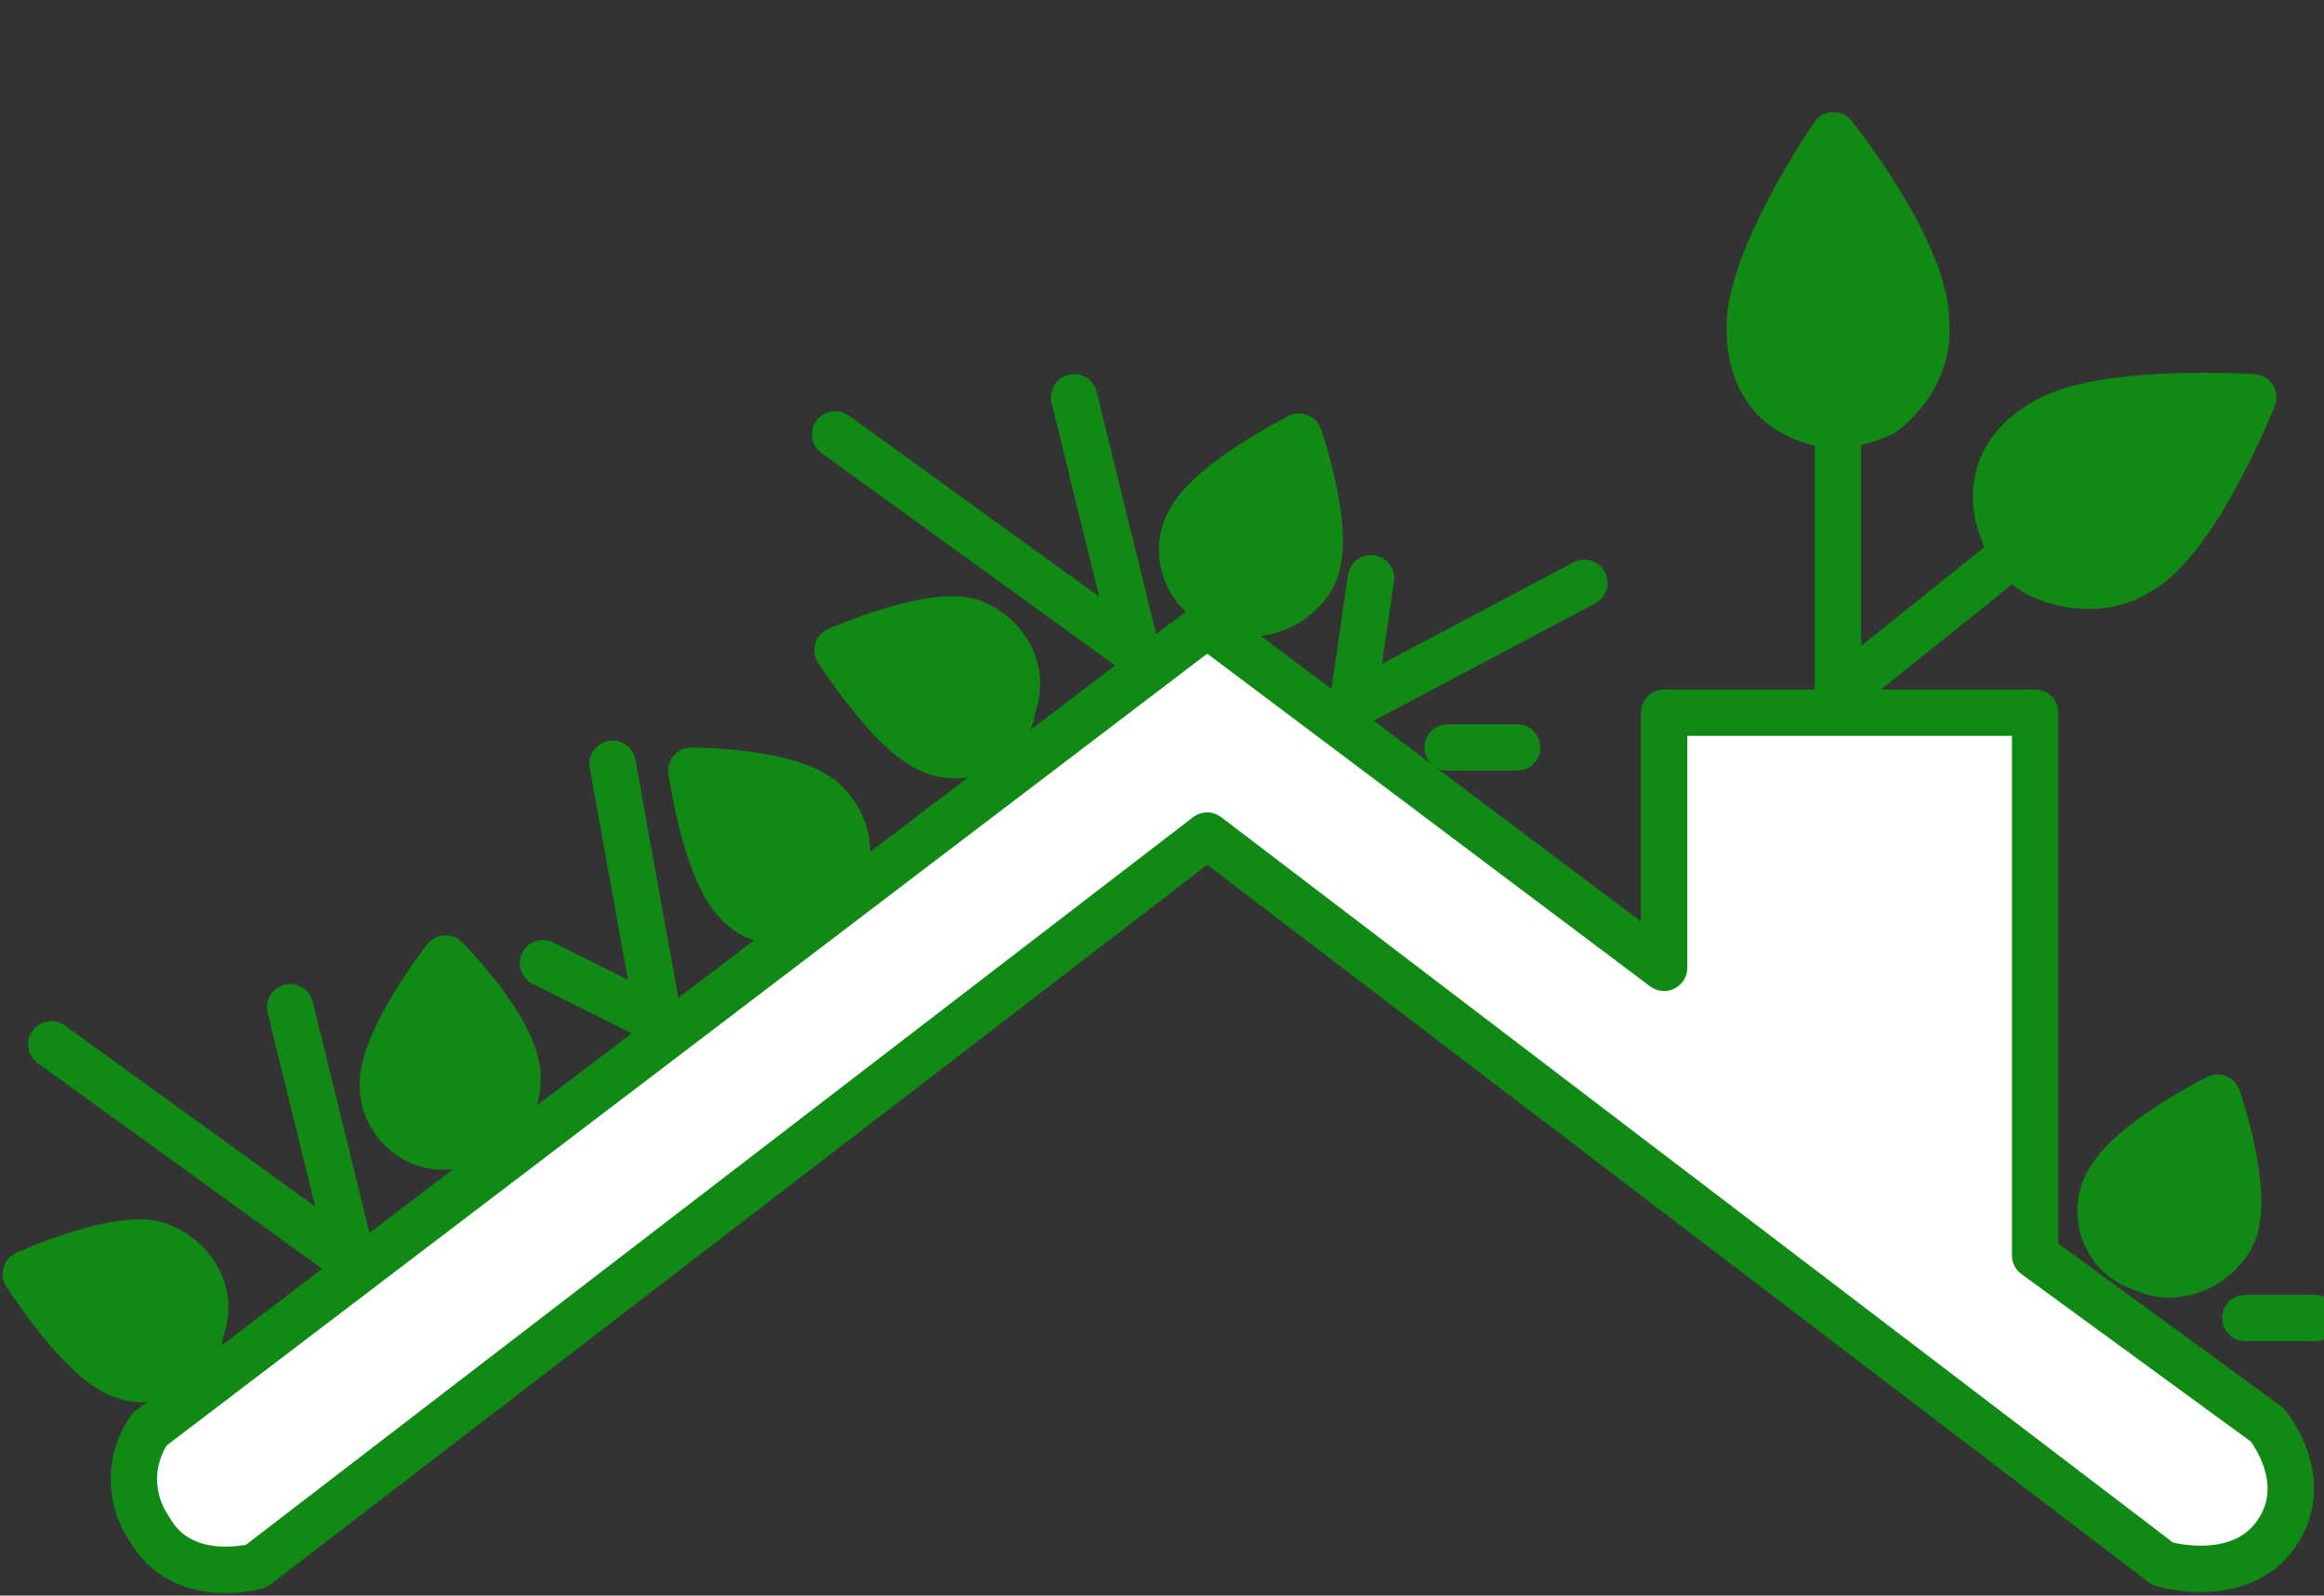 <?xml version="1.0" encoding="utf-8"?>
<!-- Generator: Adobe Illustrator 23.1.0, SVG Export Plug-In . SVG Version: 6.00 Build 0)  -->
<svg version="1.1" id="Layer_1" xmlns="http://www.w3.org/2000/svg" xmlns:xlink="http://www.w3.org/1999/xlink" x="0px" y="0px"
	 viewBox="0 0 100.2 68.8" style="enable-background:new 0 0 100.2 68.8;" xml:space="preserve">
<rect x="0" y="0" width="100.2" height="68.8" fill="#333333" stroke="none"/>
<g id="Group_65" transform="translate(1.097 1.365)" style="display:none;">
	
		<path id="Path_115" style="display:inline;fill:#FFFFFF;stroke:#000000;stroke-width:2;stroke-linecap:round;stroke-linejoin:round;" d="
		M9.7,66.2L51,34.5l41.5,31.6c0,0,3.3,1,4.9-1.3s-0.4-4.8-0.4-4.8l-10.1-7.4V29.2H70.8v11.1L51,25.4L5.1,60.3c-0.9,1.3-0.9,3,0,4.3
		C6.6,67.1,9.7,66.2,9.7,66.2z"/>
	
		<path id="Path_116" style="display:inline;fill:none;stroke:#000000;stroke-width:2;stroke-linecap:round;stroke-linejoin:round;" d="
		M76,1.1c0,0,8.9,3.3,2.3,13.7S80,28.1,80,28.1"/>
	
		<path id="Path_119" style="display:inline;fill:none;stroke:#000000;stroke-width:2;stroke-linecap:round;stroke-linejoin:round;" d="
		M84.5,0c0,0,9.5,5.5,0,15.8"/>
</g>
<g id="Group_67" transform="translate(3.011 -3.569)">
	<g id="Group_64" transform="translate(3.836 0)">
		<path id="Path_115_1_" style="fill:#FFFFFF;stroke:#108A14;stroke-width:2;stroke-linecap:round;stroke-linejoin:round;" d="
			M4.2,71.1l41-31.5L86.4,71c0,0,3.3,1,4.9-1.3S90.9,65,90.9,65l-10-7.3V34.3h-16v11L45.2,30.5L-0.4,65.2c-0.9,1.3-0.9,3,0,4.3
			C1,72,4.2,71.1,4.2,71.1z"/>
		<path id="Path_116_1_" style="fill:none;stroke:#108A14;stroke-width:2;stroke-linecap:round;stroke-linejoin:round;" d="
			M72.4,14.4v19.1L85,23.4"/>
		<path id="Path_117" style="fill:#108A14;stroke:#108A14;stroke-width:2;stroke-linecap:round;stroke-linejoin:round;" d="
			M72.2,9.4c0,0-3.5,5.1-3.6,8.1s1.7,4.2,3.6,4.4c0.7,0,1.4-0.2,2.1-0.5c1.2-0.9,2-2.3,1.9-3.8C76.3,14.5,72.2,9.4,72.2,9.4z"/>
		<path id="Path_118" style="fill:#108A14;stroke:#108A14;stroke-width:2;stroke-linecap:round;stroke-linejoin:round;" d="
			M90.3,20.7c0,0-6.1-0.4-8.7,0.9s-2.8,3.5-1.9,5.3c0.3,0.6,0.8,1.2,1.5,1.5c1.4,0.6,3,0.6,4.2-0.2C87.9,26.8,90.3,20.7,90.3,20.7z"
			/>
	</g>
	<path id="Path_125" style="fill:#108A14;stroke:#108A14;stroke-width:2;stroke-linecap:round;stroke-linejoin:round;" d="
		M-1.9,58.5c0,0,2.3,3.6,4,4.3c1.3,0.6,2.8,0,3.4-1.3c0.1-0.1,0.1-0.3,0.1-0.4c0.2-0.5,0.3-1.1,0.2-1.6c-0.2-1-0.9-1.8-1.9-2.2
		C2.3,56.6-1.9,58.5-1.9,58.5z"/>
	
		<path id="Path_127" style="fill:none;stroke:#108A14;stroke-width:2;stroke-linecap:round;stroke-linejoin:round;stroke-miterlimit:4;" d="
		M-0.8,48.6l13,9.4l-2.7-11"/>
	<path id="Path_128" style="fill:#108A14;stroke:#108A14;stroke-width:2;stroke-linecap:round;stroke-linejoin:round;" d="
		M16.2,44.9c0,0-2.6,3.3-2.7,5.3c-0.1,1.4,1,2.7,2.4,2.8c0.1,0,0.3,0,0.4,0c0.5,0,1.1-0.1,1.6-0.4c0.9-0.5,1.4-1.5,1.4-2.5
		C19.4,48.1,16.2,44.9,16.2,44.9z"/>
	<path id="Path_129" style="fill:none;stroke:#108A14;stroke-width:2;stroke-linecap:round;stroke-linejoin:round;" d="M20.4,45.1
		l5,2.5l-2-11.1"/>
	<path id="Path_131" style="fill:#108A14;stroke:#108A14;stroke-width:2;stroke-linecap:round;stroke-linejoin:round;" d="
		M26.8,36.8c0,0,0.6,4.2,1.9,5.6c0.9,1.1,2.6,1.2,3.6,0.2c0.1-0.1,0.2-0.2,0.3-0.3c0.4-0.4,0.7-0.9,0.8-1.4c0.3-1-0.1-2-0.8-2.7
		C31.3,36.8,26.8,36.8,26.8,36.8z"/>
	<path id="Path_132" style="fill:#108A14;stroke:#108A14;stroke-width:2;stroke-linecap:round;stroke-linejoin:round;" d="
		M33.1,31.6c0,0,2.3,3.6,4,4.3c1.3,0.6,2.8,0,3.4-1.3c0.1-0.1,0.1-0.3,0.1-0.4c0.2-0.5,0.3-1.1,0.2-1.6c-0.2-1-0.9-1.8-1.9-2.2
		C37.2,29.8,33.1,31.6,33.1,31.6z"/>
	
		<path id="Path_133" style="fill:none;stroke:#108A14;stroke-width:2;stroke-linecap:round;stroke-linejoin:round;stroke-miterlimit:4;" d="
		M33,22.3l13,9.4l-2.7-11"/>
	<path id="Path_136" style="fill:none;stroke:#108A14;stroke-width:2;stroke-linecap:round;stroke-linejoin:round;" d="M56.1,28.5
		L55.3,34l10-5.3"/>
	<path id="Path_137" style="fill:#108A14;stroke:#108A14;stroke-width:2;stroke-linecap:round;stroke-linejoin:round;" d="M53,22.4
		c0,0-3.8,1.9-4.7,3.6c-0.7,1.2-0.3,2.8,0.9,3.5c0.1,0.1,0.2,0.1,0.4,0.2c0.5,0.2,1,0.4,1.6,0.3c1-0.1,1.9-0.7,2.4-1.6
		C54.5,26.7,53,22.4,53,22.4z"/>
	<path id="Path_138" style="fill:none;stroke:#108A14;stroke-width:2;stroke-linecap:round;stroke-linejoin:round;" d="M59.4,35.8
		l3,0"/>
	<path id="Path_139" style="fill:#108A14;stroke:#108A14;stroke-width:2;stroke-linecap:round;stroke-linejoin:round;" d="
		M92.6,50.9c0,0-3.8,1.9-4.7,3.6c-0.7,1.2-0.3,2.8,0.9,3.5c0.1,0.1,0.2,0.1,0.4,0.2c0.5,0.2,1,0.4,1.6,0.3c1-0.1,1.9-0.7,2.4-1.6
		C94.1,55.2,92.6,50.9,92.6,50.9z"/>
	<path id="Path_140" style="fill:none;stroke:#108A14;stroke-width:2;stroke-linecap:round;stroke-linejoin:round;" d="M93.8,60.4
		l3,0"/>
</g>
</svg>
